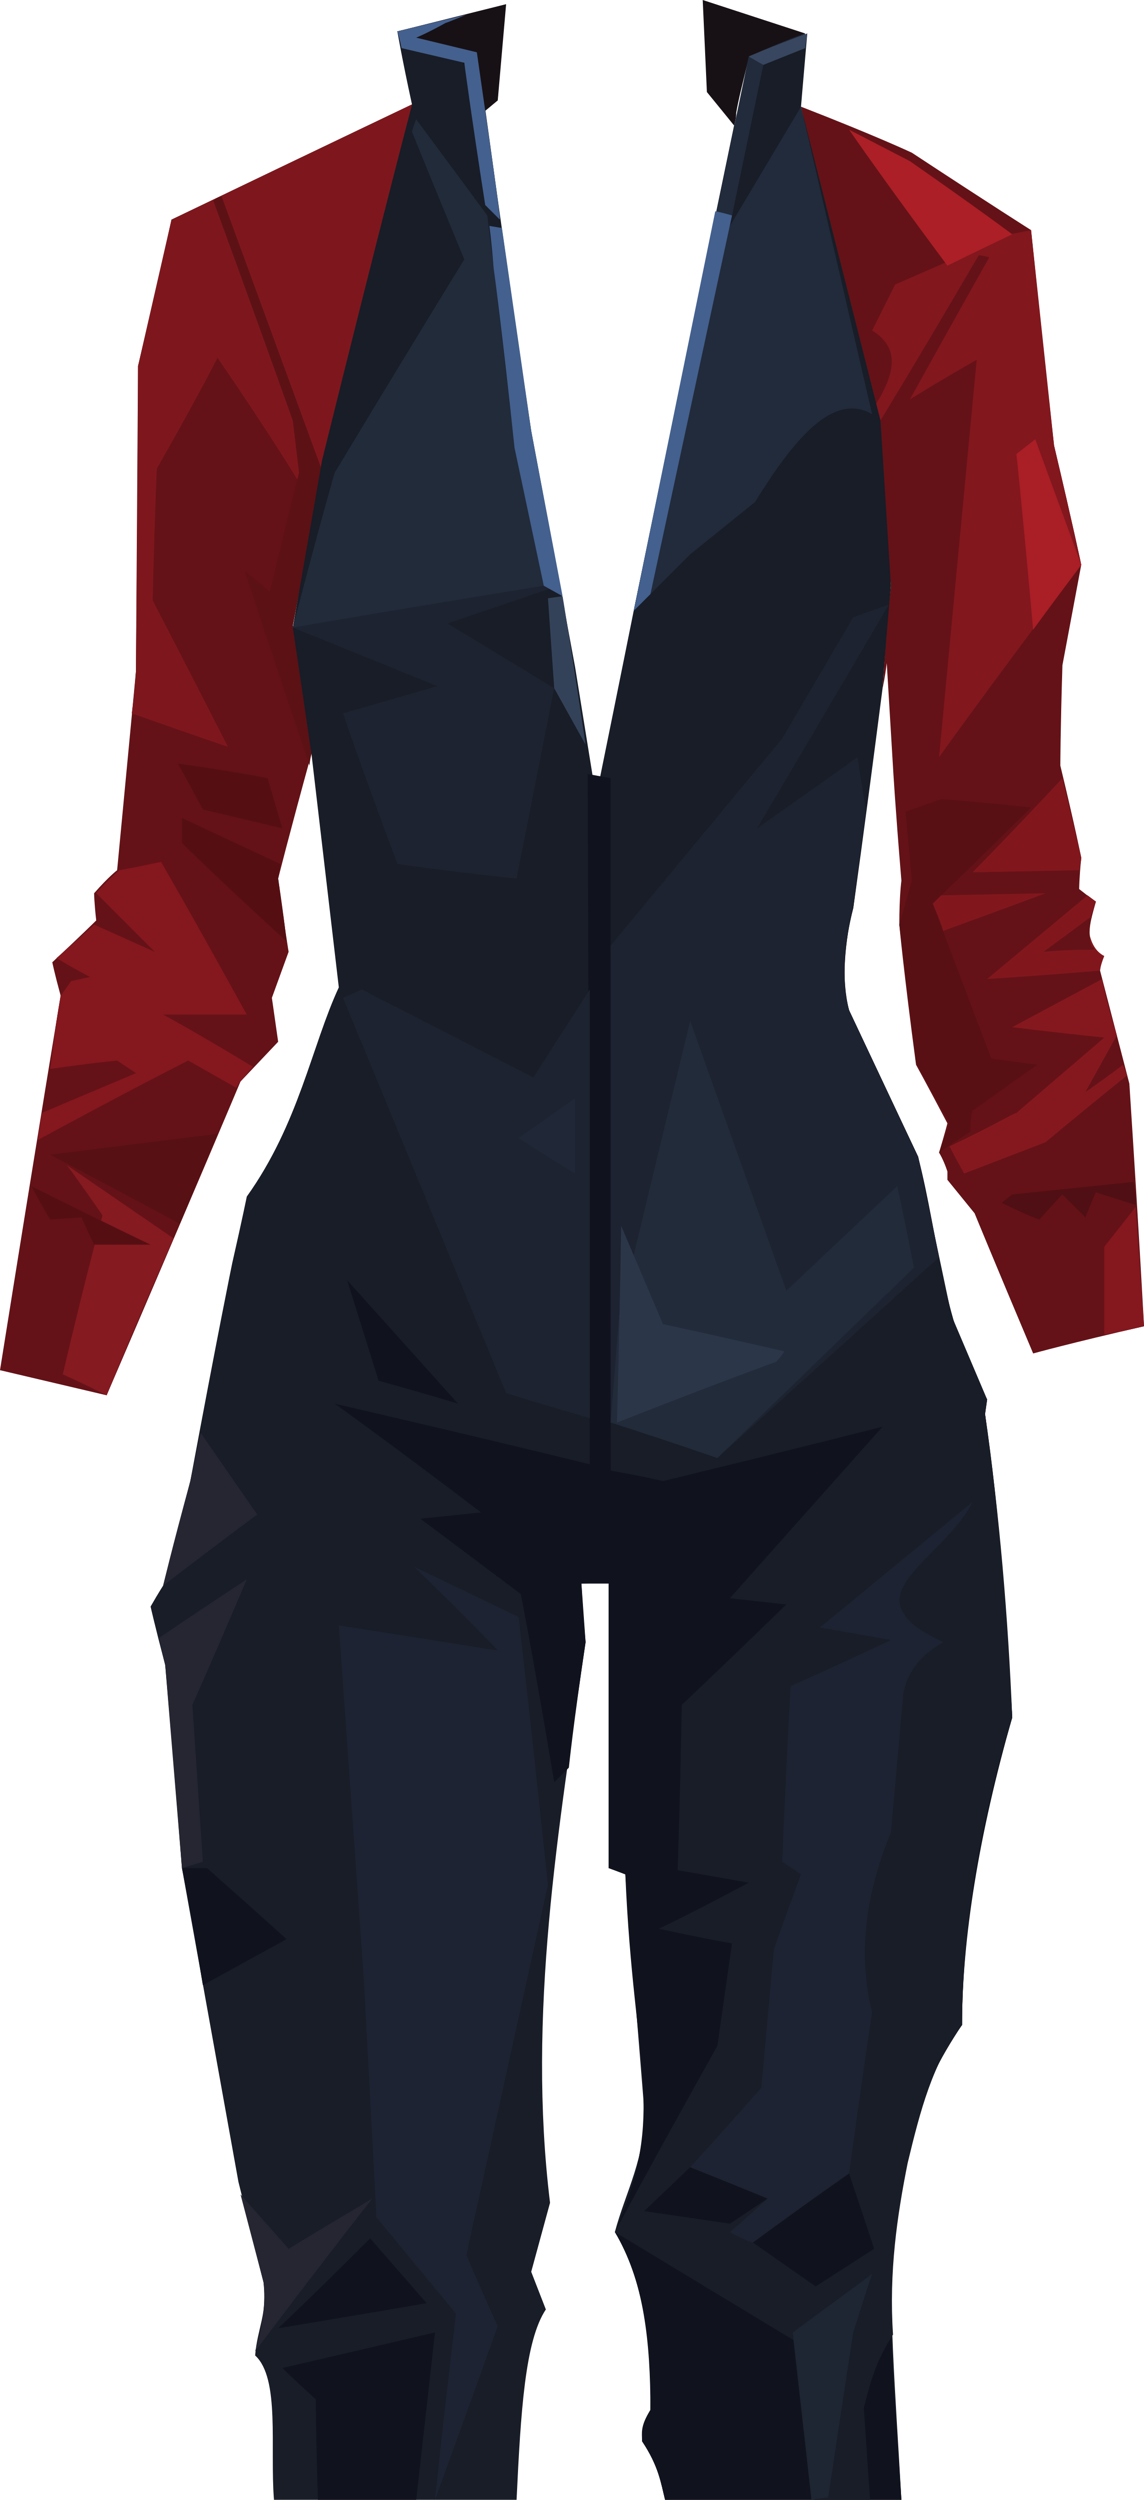 <?xml version="1.0" encoding="UTF-8" standalone="no"?>
<svg
   width="547"
   height="1195"
   viewBox="0 0 547 1195"
   version="1.1"
   id="svg62"
   sodipodi:docname="cb-layer-0437.svg"
   xmlns:inkscape="http://www.inkscape.org/namespaces/inkscape"
   xmlns:sodipodi="http://sodipodi.sourceforge.net/DTD/sodipodi-0.dtd"
   xmlns="http://www.w3.org/2000/svg"
   xmlns:svg="http://www.w3.org/2000/svg">
  <sodipodi:namedview
     id="namedview64"
     pagecolor="#ffffff"
     bordercolor="#666666"
     borderopacity="1.0"
     inkscape:pageshadow="2"
     inkscape:pageopacity="0.0"
     inkscape:pagecheckerboard="0" />
  <defs
     id="defs7">
    <linearGradient
       x1="507.901"
       y1="352.158"
       x2="437.822"
       y2="366.174"
       id="id-48614"
       gradientTransform="scale(0.588,1.701)"
       gradientUnits="userSpaceOnUse">
      <stop
         stop-color="#181D27"
         offset="0%"
         id="stop2" />
      <stop
         stop-color="#181D27"
         offset="100%"
         id="stop4" />
    </linearGradient>
  </defs>
  <g
     id="id-48615">
    <g
       transform="translate(0,48)"
       id="id-48616">
      <path
         d="m 133,450 -18,19 c 0,0 -21,50 -64,150 0,0 -51,-12 -51,-12 19,-119 29,-179 29,-179 -3,-11 -4,-16 -4,-16 14,-13 21,-20 21,-20 -1,-9 -1,-13 -1,-13 7,-8 11,-11 11,-11 6,-63 9,-95 9,-95 1,-97 1,-146 1,-146 C 77,81 82,57 82,57 161,19 201,0 201,0 c -31,118 -47,176 -47,176 -9,50 -14,75 -14,75 6,41 9,61 9,61 -11,40 -16,60 -16,60 3,23 5,35 5,35 l -8,22 z"
         fill="#641217"
         id="id-48617" />
      <path
         d="M 51,619 C 37,612 30,609 30,609 42,558 49,533 49,533 38,517 32,509 32,509 l 51,35 c -22,50 -32,75 -32,75 z"
         fill="#851a20"
         id="id-48618" />
      <path
         d="m 15,519 c 38,19 57,28 57,28 -18,0 -27,0 -27,0 -4,-8 -6,-13 -6,-13 l -15,1 c -6,-10 -9,-16 -9,-16 z"
         fill="#550f13"
         id="id-48619" />
      <path
         d="M 86,537 C 45,515 24,504 24,504 l 80,-10 c -12,29 -18,43 -18,43 z"
         fill="#571014"
         id="id-48620" />
      <path
         d="m 18,497 c 48,-26 72,-38 72,-38 l 23,13 c 1,-2 2,-3 2,-3 4,-5 6,-7 6,-7 -28,-17 -43,-25 -43,-25 27,0 40,0 40,0 -27,-49 -41,-73 -41,-73 -14,3 -20,4 -20,4 -8,7 -11,11 -11,11 19,19 28,28 28,28 -20,-9 -29,-13 -29,-13 -12,11 -18,16 -18,16 10,6 16,9 16,9 l -9,2 -5,7 c -3,17 -4,28 -5,35 21,-3 32,-4 32,-4 6,4 9,6 9,6 l -45,19 z"
         fill="#85171e"
         id="id-48621" />
      <path
         d="m 137,402 c -34,-31 -50,-47 -50,-47 0,-8 0,-12 0,-12 l 47,22 -1,7 c 3,20 4,30 4,30 z"
         fill="#550f13"
         id="id-48622" />
      <path
         d="m 97,339 c -8,-15 -12,-22 -12,-22 29,4 43,7 43,7 l 7,24 c -25,-6 -38,-9 -38,-9 z"
         fill="#550f13"
         id="id-48623" />
      <path
         d="m 63,293 c 31,11 46,16 46,16 -24,-47 -36,-70 -36,-70 1,-42 2,-63 2,-63 20,-35 29,-53 29,-53 26,38 38,58 38,58 l 11,6 1,-11 L 201,0 82,57 66,127 65,273 c -1,14 -2,20 -2,20 z"
         fill="#7e171d"
         id="id-48624" />
      <path
         d="m 149,312 c -1,4 -1,6 -1,6 -21,-62 -31,-93 -31,-93 8,6 12,10 12,10 9,-38 14,-57 14,-57 l -3,-25 C 115,83 102,48 102,48 c 2,-2 4,-2 4,-2 l 48,131 -14,74 c 6,41 9,61 9,61 z"
         fill="#5c1115"
         id="id-48625" />
      <path
         d="m 547,586 c -35,8 -53,13 -53,13 -19,-45 -28,-67 -28,-67 l -13,-16 c 0,-3 0,-4 0,-4 -2,-6 -4,-9 -4,-9 3,-10 4,-14 4,-14 -10,-19 -15,-28 -15,-28 -6,-45 -8,-67 -8,-67 0,-14 1,-21 1,-21 -3,-36 -4,-54 -4,-54 -2,-33 -3,-50 -3,-50 -1,8 -2,12 -2,12 2,-33 4,-49 4,-49 -5,-48 -7,-72 -7,-72 C 395,55 383,3 383,3 c 36,14 53,22 53,22 38,25 57,37 57,37 7,69 11,103 11,103 9,38 13,57 13,57 -6,32 -9,48 -9,48 -1,32 -1,48 -1,48 7,29 10,44 10,44 -1,10 -1,15 -1,15 5,4 8,6 8,6 -3,11 -6,19 3,26 -1,4 -1,7 -1,7 l 14,54 c 5,77 7,116 7,116 z"
         fill="#641217"
         id="id-48626" />
      <path
         d="m 528,590 c 0,-28 0,-42 0,-42 l 15,-19 4,57 c -13,3 -19,4 -19,4 z"
         fill="#85171e"
         id="id-48627" />
      <path
         d="m 542,517 c -39,4 -58,6 -58,6 -4,3 -5,4 -5,4 12,6 18,8 18,8 7,-8 11,-12 11,-12 7,7 11,11 11,11 3,-8 5,-12 5,-12 l 19,6 c 0,-7 -1,-11 -1,-11 z"
         fill="#500f14"
         id="id-48628" />
      <path
         d="m 527,420 c 2,11 5,20 7,27 l -15,27 c 0,0 6,-4 18,-13 v 0 c 1,3 2,5 2,5 -26,21 -39,32 -39,32 -26,10 -39,15 -39,15 -5,-9 -7,-13 -7,-13 21,-10 31,-16 32,-16 v 0 c 0,0 0,0 0,0 28,-24 42,-36 42,-36 -29,-3 -44,-5 -44,-5 z"
         fill="#85181e"
         id="id-48629" />
      <path
         d="m 520,380 4,3 c -1,3 -2,6 -3,8 1,0 1,0 1,-1 v 0 l -23,17 v 0 0 c 0,0 8,-1 23,-1 h 1 v -1 c -1,0 -2,-2 -2,-6 1,4 3,8 7,10 -2,5 -2,7 -2,7 -36,3 -54,4 -54,4 z"
         fill="#81171d"
         id="path22" />
      <path
         d="m 449,503 c 10,-7 15,-10 15,-10 0,-7 1,-10 1,-10 21,-15 31,-22 31,-22 -15,-2 -22,-3 -22,-3 -19,-50 -28,-74 -28,-74 31,-30 47,-46 47,-46 -28,-3 -43,-4 -43,-4 l -17,6 3,33 -6,21 8,66 16,29 c -3,9 -5,14 -5,14 z"
         fill="#581014"
         id="id-48631" />
      <path
         d="m 451,397 c 33,-12 49,-18 49,-18 l -50,1 -4,4 c 4,9 5,13 5,13 z"
         fill="#81171d"
         id="id-48632" />
      <path
         d="m 465,369 51,-1 c 1,-4 1,-6 1,-6 l -9,-38 c -28,30 -43,45 -43,45 z"
         fill="#81171d"
         id="id-48633" />
      <path
         d="m 517,222 c -46,61 -68,92 -68,92 12,-127 18,-190 18,-190 -21,12 -32,19 -32,19 25,-45 38,-68 38,-68 -4,-1 -5,-1 -5,-1 -31,53 -47,79 -47,79 -2,-4 -4,-5 -4,-5 12,-18 13,-30 0,-38 7,-14 11,-22 11,-22 l 55,-24 10,-2 11,103 c 9,38 13,57 13,57 z"
         fill="#82171e"
         id="id-48634" />
      <path
         d="m 494,253 c -5,-56 -8,-84 -8,-84 l 9,-7 22,60 c -15,20 -23,31 -23,31 z"
         fill="#aa1e26"
         id="id-48635" />
      <path
         d="M 484,64 C 463,74 453,79 453,79 421,36 406,14 406,14 l 29,15 c 33,23 49,35 49,35 z"
         fill="#ac1f27"
         id="id-48636" />
    </g>
    <path
       d="m 247,1195 c -77,0 -116,0 -116,0 -2,-25 3,-58 -9,-69 1,-13 6,-20 4,-35 -8,-32 -12,-48 -12,-48 C 96,943 87,893 87,893 c -5,-65 -8,-97 -8,-97 -5,-19 -7,-28 -7,-28 4,-7 6,-10 6,-10 9,-34 13,-50 13,-50 13,-70 20,-104 20,-104 5,-22 7,-32 7,-32 25,-35 31,-72 44,-100 L 149,361 c -6,-41 -9,-61 -9,-61 l 14,-80 C 182,107 197,50 197,50 192,27 190,15 190,15 224,7 241,3 241,3 c -2,30 -3,44 -3,44 -4,3 -6,5 -6,5 14,102 22,154 22,154 14,75 21,113 21,113 l 10,62 c 12,-59 18,-89 18,-89 32,-155 48,-232 48,-232 l 11,-30 24,-14 c -2,23 -3,35 -3,35 l 38,150 5,79 c -3,33 -4,49 -4,49 -9,70 -14,105 -14,105 -5,19 -6,36 -2,49 22,47 33,70 33,70 10,51 16,76 16,76 4,14 9,28 17,40 -1,4 -1,7 -1,7 7,47 10,96 13,145 -16,56 -24,106 -24,147 -43,64 -35,119 -29,227 -75,0 -113,0 -113,0 -2,-8 -3,-16 -11,-28 0,-3 0,-7 4,-15 1,-34 -4,-63 -17,-85 5,-19 15,-36 14,-59 -6,-74 -9,-112 -9,-112 -5,-2 -8,-3 -8,-3 0,-91 0,-137 0,-137 -9,1 -13,1 -13,1 1,19 2,28 2,28 -13,89 -28,178 -17,268 -6,22 -9,33 -9,33 l 7,18 c -10,15 -12,49 -14,91 z"
       fill="url(#id-48614)"
       id="id-48637"
       style="fill:url(#id-48614)" />
    <path
       d="m 199,1195 c -31,0 -47,0 -47,0 -1,-32 -1,-48 -1,-48 -11,-10 -16,-15 -16,-15 l 73,-17 z"
       fill="#10131e"
       id="id-48638" />
    <path
       d="m 133,1113 c 48,-8 71,-12 71,-12 l -27,-31 c -29,29 -44,43 -44,43 z"
       fill="#10131e"
       id="id-48639" />
    <path
       d="m 122,1124 c 37,-49 56,-73 56,-73 -27,16 -40,24 -40,24 l -23,-26 11,42 c 1,9 0,20 -4,33 z"
       fill="#252631"
       id="id-48640" />
    <path
       d="m 208,1195 c 20,-55 30,-83 30,-83 -10,-22 -15,-34 -15,-34 26,-118 39,-177 39,-177 -9,-85 -14,-128 -14,-128 -33,-16 -50,-24 -50,-24 27,26 40,40 40,40 -50,-8 -76,-12 -76,-12 8,113 12,170 12,170 4,76 6,113 6,113 l 38,46 c -7,59 -10,89 -10,89 z"
       fill="#1d2332"
       id="id-48641" />
    <path
       d="m 272,845 c -5,5 -7,7 -7,7 -10,-60 -16,-90 -16,-90 -32,-24 -48,-36 -48,-36 19,-2 29,-3 29,-3 -46,-35 -70,-52 -70,-52 82,19 122,29 122,29 l -1,-330 11,2 v 83 c 80,-36 119,-44 116,-23 -4,19 -6,37 -2,51 l 33,70 c 10,39 12,82 33,116 l -1,7 c 6,47 10,95 13,145 -15,51 -24,101 -24,147 -46,60 -34,145 -29,227 H 318 c -2,-8 -3,-16 -11,-28 0,-4 -1,-7 4,-15 0,-32 -3,-62 -17,-85 25,-58 9,-76 5,-171 l -8,-3 V 757 h -13 l 2,28 c -6,40 -8,60 -8,60 z"
       fill="#10131e"
       id="id-48642" />
    <path
       d="m 292,703 c 17,3 25,5 25,5 70,-17 105,-26 105,-26 -49,55 -73,82 -73,82 18,2 27,3 27,3 -33,32 -50,48 -50,48 -1,53 -2,79 -2,79 23,4 34,6 34,6 -28,15 -43,22 -43,22 23,5 35,7 35,7 l -7,49 c -33,59 -49,89 -49,89 l 86,52 9,76 c 18,0 27,0 27,0 -2,-30 -3,-44 -3,-44 3,-11 5,-21 14,-35 -2,-30 2,-57 7,-82 6,-25 12,-48 26,-66 0,-45 8,-95 24,-147 -2,-48 -6,-96 -13,-145 l 1,-7 -17,-40 -16,-76 -33,-70 c -4,-16 -2,-33 2,-49 4,-31 6,-47 6,-47 -2,-17 -4,-25 -4,-25 -32,22 -48,34 -48,34 42,-71 63,-107 63,-107 -4,-9 -6,-14 -6,-14 -30,52 -45,78 -45,78 l -82,99 c 0,168 0,251 0,251 z"
       fill="#181d27"
       id="id-48643" />
    <path
       d="m 292,680 c 34,11 51,17 51,17 l 106,-96 -10,-48 -33,-70 c -4,-13 -3,-30 2,-51 l 6,-45 -4,-25 -48,34 c 42,-71 63,-107 63,-107 l -17,6 -34,58 -82,99 c 0,152 0,228 0,228 z"
       fill="#1d2330"
       id="id-48644" />
    <path
       d="m 343,697 c 63,-61 94,-91 94,-91 -5,-26 -8,-39 -8,-39 -35,33 -53,50 -53,50 l -46,-129 -34,141 -4,51 c 34,11 51,17 51,17 z"
       fill="#222b3a"
       id="id-48645" />
    <path
       d="m 295,680 c 51,-20 76,-29 76,-29 3,-3 4,-5 4,-5 -39,-9 -58,-13 -58,-13 l -20,-47 c -1,62 -2,94 -2,94 z"
       fill="#2c3649"
       id="id-48646" />
    <path
       d="m 282,678 c -27,-8 -40,-12 -40,-12 l -78,-189 9,-4 82,42 27,-42 c 0,136 0,205 0,205 z"
       fill="#1d2330"
       id="id-48647" />
    <path
       d="m 275,561 c -18,-11 -27,-17 -27,-17 l 27,-19 c 0,24 0,36 0,36 z"
       fill="#202837"
       id="id-48648" />
    <path
       d="m 219,671 c -35,-39 -53,-59 -53,-59 l 15,48 c 25,7 38,11 38,11 z"
       fill="#10131e"
       id="id-48649" />
    <path
       d="m 78,758 c 30,-23 45,-34 45,-34 l -27,-39 -5,23 c -9,33 -13,50 -13,50 z"
       fill="#252631"
       id="id-48650" />
    <path
       d="m 76,783 c 28,-19 42,-28 42,-28 -17,40 -26,60 -26,60 l 5,75 -10,3 -8,-97 c -2,-9 -3,-13 -3,-13 z"
       fill="#252631"
       id="id-48651" />
    <path
       d="m 87,893 c 8,0 12,0 12,0 26,23 38,34 38,34 L 97,949 C 91,912 87,893 87,893 Z"
       fill="#10131e"
       id="id-48652" />
    <path
       d="m 418,1075 -28,18 -30,-21 c 5,-14 7,-21 7,-21 -12,8 -18,12 -18,12 l -41,-6 22,-21 76,3 c 8,24 12,36 12,36 z"
       fill="#10131e"
       id="id-48653" />
    <path
       d="m 432,771 c -10,-15 22,-31 33,-53 0,0 -73,60 -73,60 23,4 34,6 34,6 -32,15 -48,22 -48,22 -3,56 -4,84 -4,84 6,4 9,6 9,6 -9,24 -13,36 -13,36 -4,44 -6,66 -6,66 -22,25 -34,38 -34,38 25,10 37,15 37,15 -12,11 -18,16 -18,16 7,4 11,5 11,5 30,-22 46,-33 46,-33 7,-51 11,-77 11,-77 -7,-28 -3,-57 9,-86 4,-45 6,-67 6,-67 2,-9 7,-17 19,-24 -8,-4 -16,-8 -19,-14 z"
       fill="#1d2332"
       id="id-48654" />
    <path
       d="m 388,1195 c 5,-1 8,-1 8,-1 8,-53 12,-79 12,-79 6,-19 9,-28 9,-28 l -38,28 c 6,53 9,80 9,80 z"
       fill="#1e2533"
       id="id-48655" />
    <polygon
       points="242,2 190,15 192,23 221,29 232,53 238,48 "
       fill="#171115"
       id="id-48656" />
    <path
       d="m 351,60 c 1,-3 1,-5 1,-6 1,-6 3,-14 6,-26 l 27,-12 -49,-16 2,44 c 9,11 13,16 13,16 z"
       fill="#171115"
       id="id-48657" />
    <path
       d="m 190,413 c -18,-48 -26,-72 -26,-72 l 45,-13 -69,-28 c 36,-24 54,-36 54,-36 49,11 73,16 73,16 -35,12 -53,18 -53,18 l 51,31 -18,91 c -38,-4 -57,-7 -57,-7 z"
       fill="#1d2330"
       id="id-48658" />
    <path
       d="m 140,300 c 13,-50 20,-74 20,-74 41,-68 62,-102 62,-102 -17,-41 -25,-61 -25,-61 1,-4 2,-6 2,-6 23,31 34,46 34,46 9,74 13,111 13,111 l 14,66 c -80,13 -120,20 -120,20 z"
       fill="#222b3a"
       id="id-48659" />
    <path
       d="m 265,329 15,27 c -7,-47 -11,-71 -11,-71 l -7,1 z"
       fill="#344259"
       id="id-48660" />
    <path
       d="m 269,285 -9,-5 -14,-66 c -6,-57 -10,-86 -10,-86 -1,-13 -2,-20 -2,-20 l 6,1 14,97 z"
       fill="#43608e"
       id="id-48661" />
    <path
       d="m 239,105 c -4,-4 -7,-7 -7,-7 -7,-45 -10,-68 -10,-68 l -30,-7 c -1,-5 -2,-8 -2,-8 l 33,-8 c -7,3 -10,4 -10,4 -9,5 -14,7 -14,7 l 29,7 c 7,49 11,76 11,80 z"
       fill="#44608e"
       id="id-48662" />
    <path
       d="m 385,16 c 0,5 0,7 0,7 -13,5 -20,8 -20,8 l -16,77 34,-57 34,147 c -19,-11 -38,13 -56,42 l -31,25 -27,27 55,-265 c 18,-8 27,-11 27,-11 z"
       fill="#222b3b"
       id="id-48663" />
    <path
       d="m 342,101 c 5,1 8,2 8,2 l -39,181 -8,8 c 26,-127 39,-191 39,-191 z"
       fill="#43608e"
       id="id-48664" />
    <g
       transform="translate(358,16)"
       fill="#384660"
       id="id-48665">
      <path
         d="M 28,0 C 9,7 0,11 0,11 c 5,3 7,4 7,4 L 27,7 Z"
         id="id-48666" />
    </g>
  </g>
</svg>
